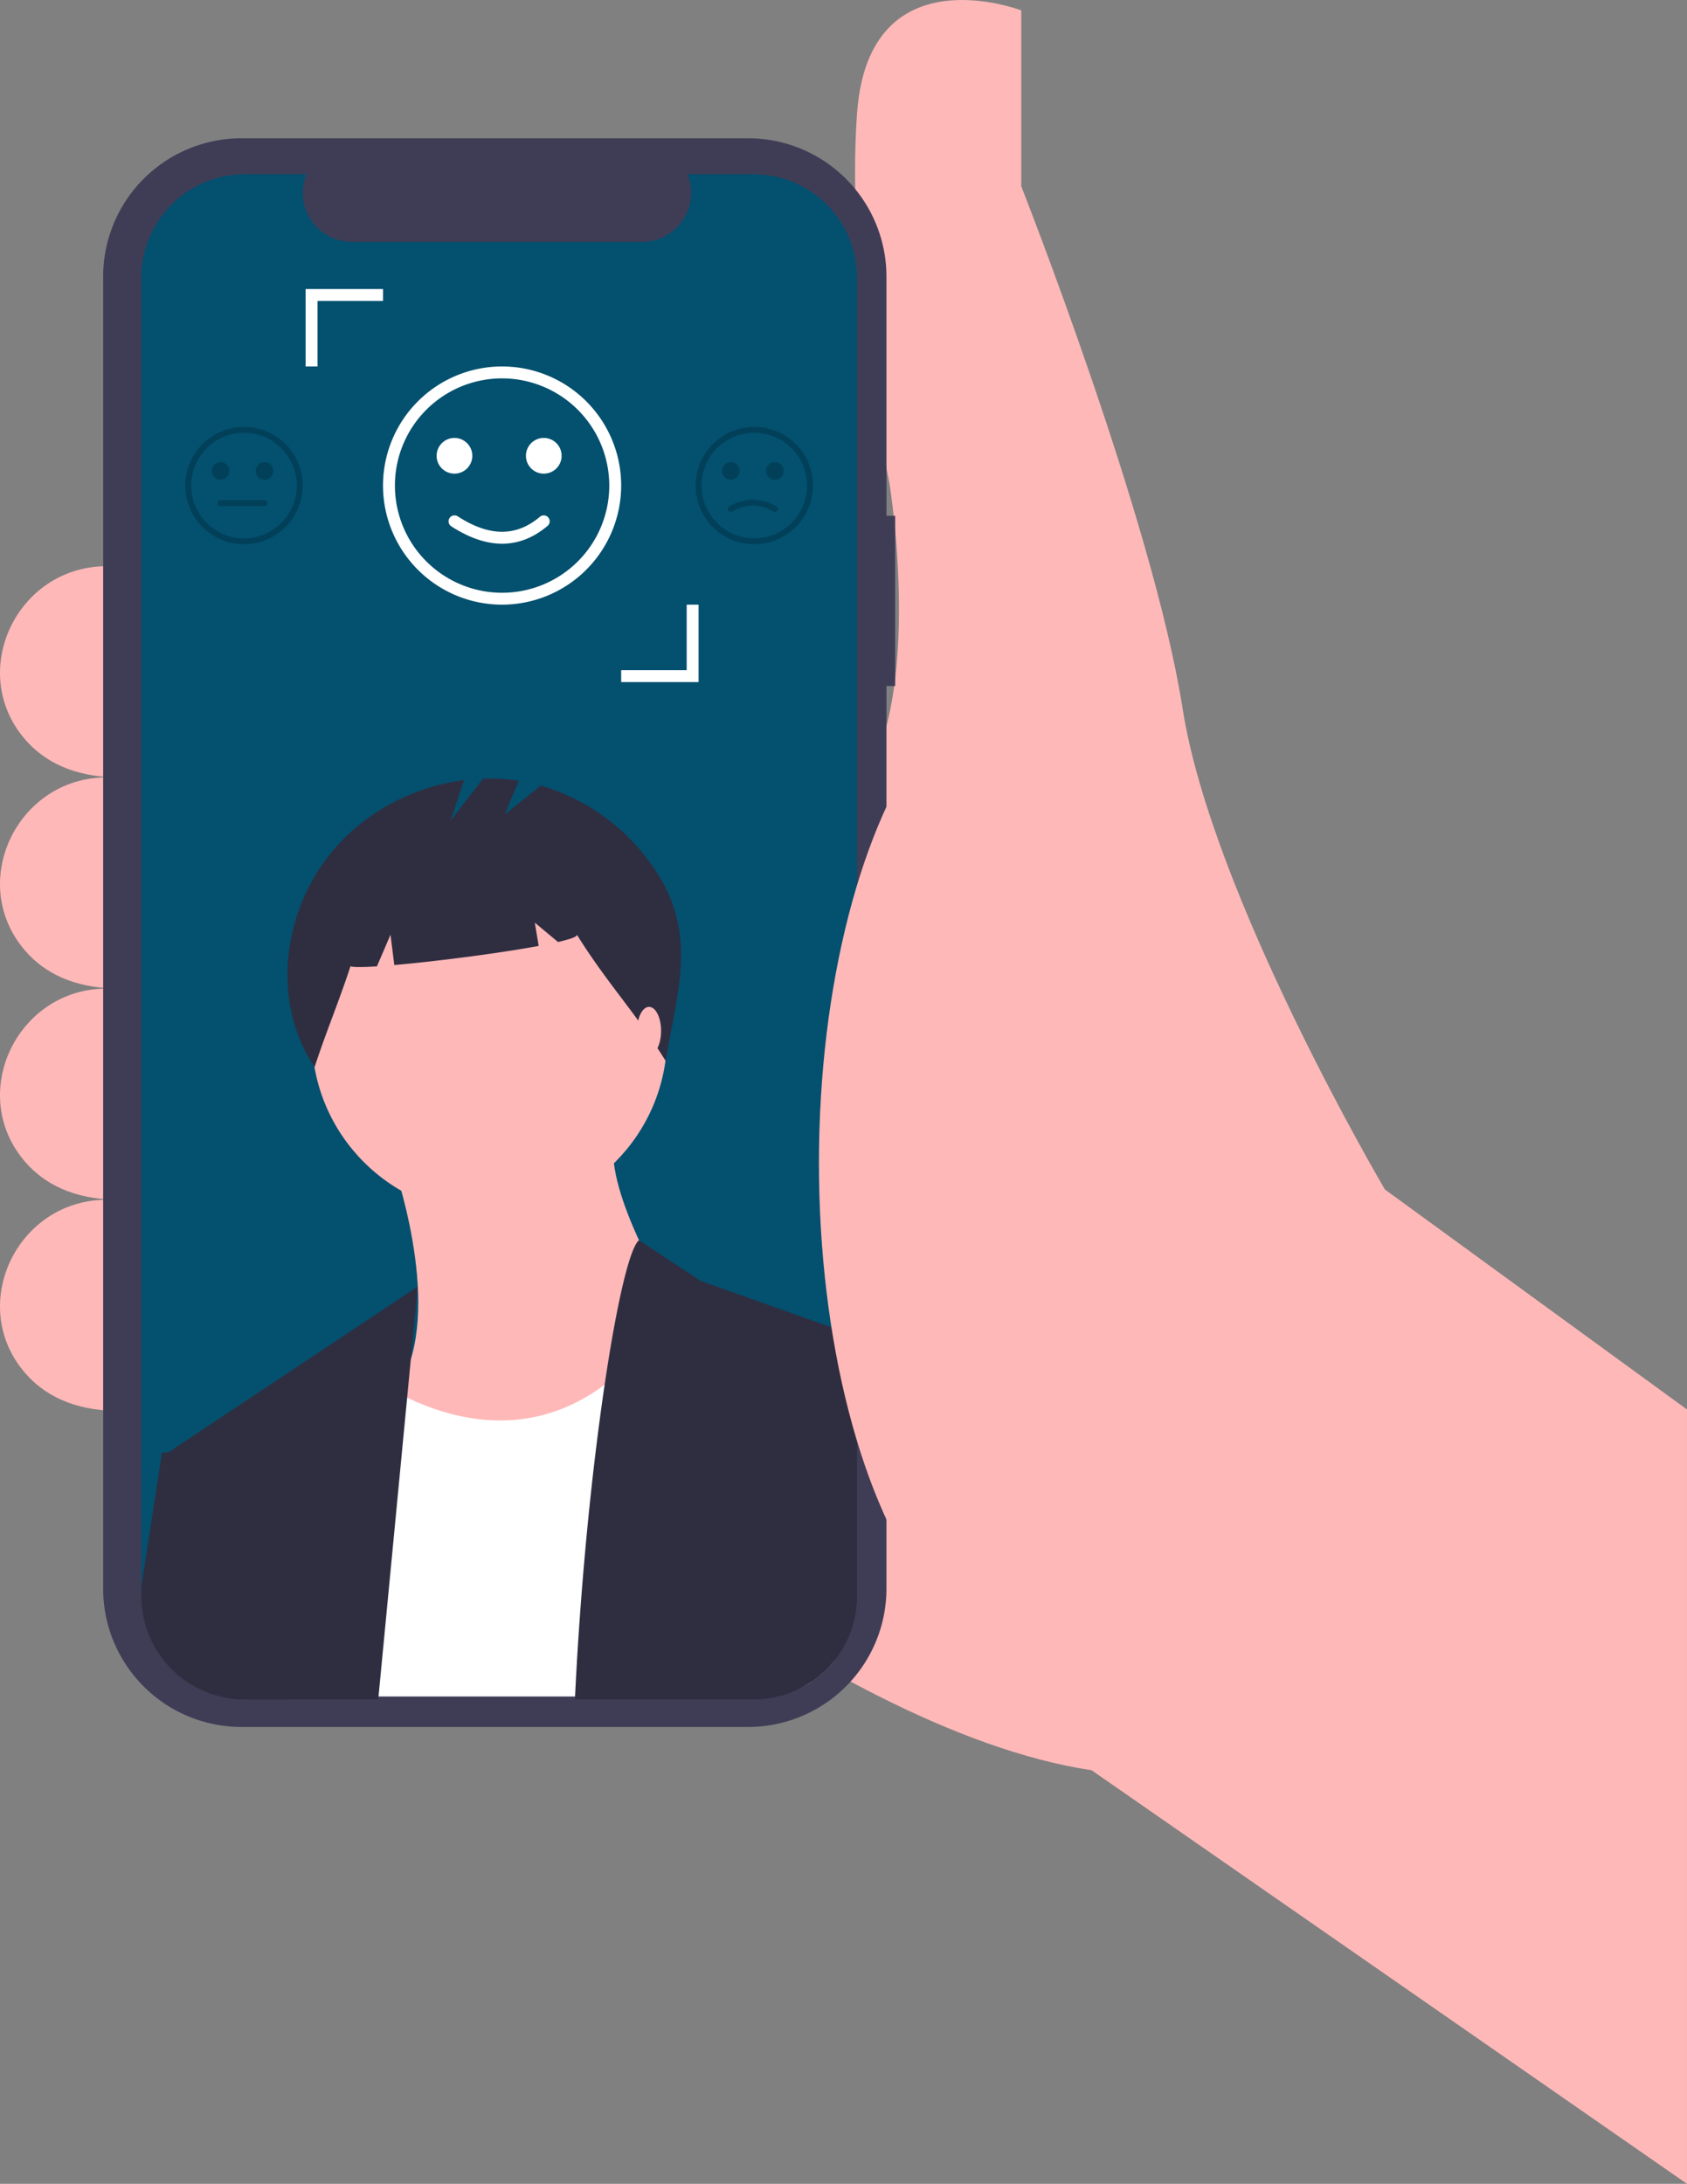 <svg data-name="Layer 1" xmlns="http://www.w3.org/2000/svg" width="608.157" height="787.141" viewBox="0 0 608.157 787.141" xmlns:xlink="http://www.w3.org/1999/xlink"><rect x="0" y="0" width="608.157" height="787.141" fill="#808080" stroke="none"/><title>sentiment_analysis</title><path d="M904.078,564.467,795.186,485.176s-62.375-105.721-72.947-173.382S664.092,123.611,664.092,123.611V60.178S609.117,39.034,604.888,97.181,616.518,230.389,616.518,230.389s15.858,95.149-20.087,119.465L465.337,564.467S591.145,679.703,689.465,694.504L904.078,843.57Z" transform="translate(-295.922 -56.43)" fill="#ffb8b8"/><path d="M337.943,260.519h-3.59c-32.341,0-50.52,38.182-29.27,62.561,6.84,7.847,17.236,13.279,32.859,13.558Z" transform="translate(-295.922 -56.43)" fill="#ffb8b8"/><path d="M337.943,336.638h-3.59c-32.341,0-50.52,38.182-29.27,62.561,6.84,7.847,17.236,13.279,32.859,13.558Z" transform="translate(-295.922 -56.43)" fill="#ffb8b8"/><path d="M337.943,412.758h-3.59c-32.341,0-50.52,38.182-29.27,62.561,6.84,7.847,17.236,13.279,32.859,13.558Z" transform="translate(-295.922 -56.43)" fill="#ffb8b8"/><path d="M337.943,488.877h-3.59c-32.341,0-50.52,38.182-29.27,62.561,6.84,7.847,17.236,13.279,32.859,13.558Z" transform="translate(-295.922 -56.43)" fill="#ffb8b8"/><path d="M618.632,242.345h-3.146V156.152a49.886,49.886,0,0,0-49.886-49.886H382.989a49.886,49.886,0,0,0-49.886,49.886V629.012a49.886,49.886,0,0,0,49.886,49.886H565.6a49.886,49.886,0,0,0,49.886-49.886V303.698H618.632Z" transform="translate(-295.922 -56.43)" fill="#3f3d56"/><path d="M604.867,156.501V628.661a37.403,37.403,0,0,1-13.68,28.862,34.617,34.617,0,0,1-2.95,2.167,37.086,37.086,0,0,1-20.626,6.227H384.122a36.828,36.828,0,0,1-8.828-1.057,37.255,37.255,0,0,1-28.428-36.199V156.501a37.259,37.259,0,0,1,37.256-37.256h22.265a17.695,17.695,0,0,0,16.387,24.379H527.384a17.717,17.717,0,0,0,16.397-24.379h23.829A37.259,37.259,0,0,1,604.867,156.501Z" transform="translate(-295.922 -56.43)" fill="#03506f"/><path d="M437.36,475.053s18.012,50.032,4.003,78.05,22.014,60.039,22.014,60.039,94.061-48.031,82.053-72.047S513.409,485.059,517.412,465.046Z" transform="translate(-295.922 -56.43)" fill="#ffb8b8"/><circle cx="176.461" cy="373.594" r="64.041" fill="#ffb8b8"/><path d="M596.896,654.744a37.253,37.253,0,0,1-5.709,5.836,34.617,34.617,0,0,1-2.95,2.167c-5.91,3.933-12.993,5.17-20.626,5.17H405.541l2.802-77.789,18.015-40.026a83.594,83.594,0,0,0,12.93,8.341c1.078.581,2.22,1.163,3.415,1.734,16.873,8.151,44.456,15.319,71.192-4.641,8.415-6.28,16.746-15.256,24.644-27.731l49.921,28.302,2.622,30.659Z" transform="translate(-295.922 -56.43)" fill="#fff"/><path d="M446.529,520.151l-2.506,26.187-1.322,13.839-1.977,20.605L432.278,668.974H384.122a36.828,36.828,0,0,1-8.828-1.057l-18.988-87.801.55-.359Z" transform="translate(-295.922 -56.43)" fill="#2f2e41"/><path d="M604.867,538.144V631.718a37.403,37.403,0,0,1-13.68,28.862,34.617,34.617,0,0,1-2.95,2.167,37.086,37.086,0,0,1-20.626,6.227H503.174c1.406-29.57,3.891-58.432,6.798-83.572,1.248-10.71,2.569-20.742,3.922-29.866,4.356-29.412,9.029-49.382,12.38-52.078l22.159,14.621Z" transform="translate(-295.922 -56.43)" fill="#2f2e41"/><path d="M402.338,652.164l-2.305,16.81h-15.911a36.828,36.828,0,0,1-8.828-1.057A37.255,37.255,0,0,1,346.866,631.718v-3.383l7.443-48.219,2.548-.359,11.46-1.639Z" transform="translate(-295.922 -56.43)" fill="#2f2e41"/><path d="M604.867,550.345V631.718a37.403,37.403,0,0,1-13.68,28.862,34.617,34.617,0,0,1-2.95,2.167l-9.79-42.606,12.634-33.376Z" transform="translate(-295.922 -56.43)" fill="#2f2e41"/><path d="M533.453,372.102a74.816,74.816,0,0,0-42.558-32.535L477.883,349.976l5.059-12.141a68.871,68.871,0,0,0-12.86-.743L458.374,352.144l4.845-14.537c-20.229,2.579-39.461,13.598-51.118,30.406-14.9,21.485-17.415,51.364-2.76,73.017,4.023-12.363,8.906-23.964,12.929-36.327.928.397,4.446.372,9.532.046l4.895-11.421,1.367,10.938c15.171-1.322,37.672-4.223,52.055-6.882l-1.398-8.391,8.367,6.973c4.406-1.014,7.023-1.934,6.806-2.637,10.696,17.244,21.295,28.258,31.991,45.502C539.946,414.508,547.114,394.29,533.453,372.102Z" transform="translate(-295.922 -56.43)" fill="#2f2e41"/><ellipse cx="233.985" cy="371.582" rx="4.335" ry="8.671" fill="#ffb8b8"/><ellipse cx="375.042" cy="419.232" rx="79.819" ry="178.668" fill="#ffb8b8"/><path d="M383.89,252.59a21.144,21.144,0,1,1,21.144-21.144A21.168,21.168,0,0,1,383.89,252.59Zm0-40.174a19.03,19.03,0,1,0,19.03,19.03A19.051,19.051,0,0,0,383.89,212.416Z" transform="translate(-295.922 -56.43)" opacity="0.2"/><circle cx="79.511" cy="169.73" r="3.172" opacity="0.2"/><circle cx="95.369" cy="169.73" r="3.172" opacity="0.2"/><path d="M391.291,238.847H375.432a1.057,1.057,0,0,1,0-2.114h15.858a1.057,1.057,0,0,1,0,2.114Z" transform="translate(-295.922 -56.43)" opacity="0.2"/><path d="M567.845,252.59a21.144,21.144,0,1,1,21.144-21.144A21.168,21.168,0,0,1,567.845,252.59Zm0-40.174a19.03,19.03,0,1,0,19.03,19.03A19.052,19.052,0,0,0,567.845,212.416Z" transform="translate(-295.922 -56.43)" opacity="0.2"/><circle cx="263.465" cy="169.73" r="3.172" opacity="0.2"/><circle cx="279.323" cy="169.73" r="3.172" opacity="0.2"/><path d="M575.244,240.961a1.055,1.055,0,0,1-.527-.141,13.822,13.822,0,0,0-14.803,0,1.057,1.057,0,1,1-1.055-1.833,15.978,15.978,0,0,1,16.913,0,1.057,1.057,0,0,1-.529,1.973Z" transform="translate(-295.922 -56.43)" opacity="0.2"/><path d="M476.925,274.375a42.929,42.929,0,1,1,42.929-42.929A42.978,42.978,0,0,1,476.925,274.375Zm0-81.565a38.636,38.636,0,1,0,38.636,38.636A38.68,38.68,0,0,0,476.925,192.81Z" transform="translate(-295.922 -56.43)" fill="#fff"/><circle cx="163.831" cy="164.284" r="6.439" fill="#fff"/><circle cx="196.028" cy="164.284" r="6.439" fill="#fff"/><path d="M476.948,252.405q-8.661,0-18.362-6.279a2.146,2.146,0,0,1,2.335-3.601c11.377,7.375,21.07,7.429,29.642.163a2.146,2.146,0,0,1,2.775,3.274C488.273,250.257,482.795,252.405,476.948,252.405Z" transform="translate(-295.922 -56.43)" fill="#fff"/><polygon points="251.836 245.849 223.932 245.849 223.932 241.557 247.543 241.557 247.543 217.946 251.836 217.946 251.836 245.849" fill="#fff"/><polygon points="114.463 132.087 110.17 132.087 110.17 104.183 138.074 104.183 138.074 108.476 114.463 108.476 114.463 132.087" fill="#fff"/></svg>